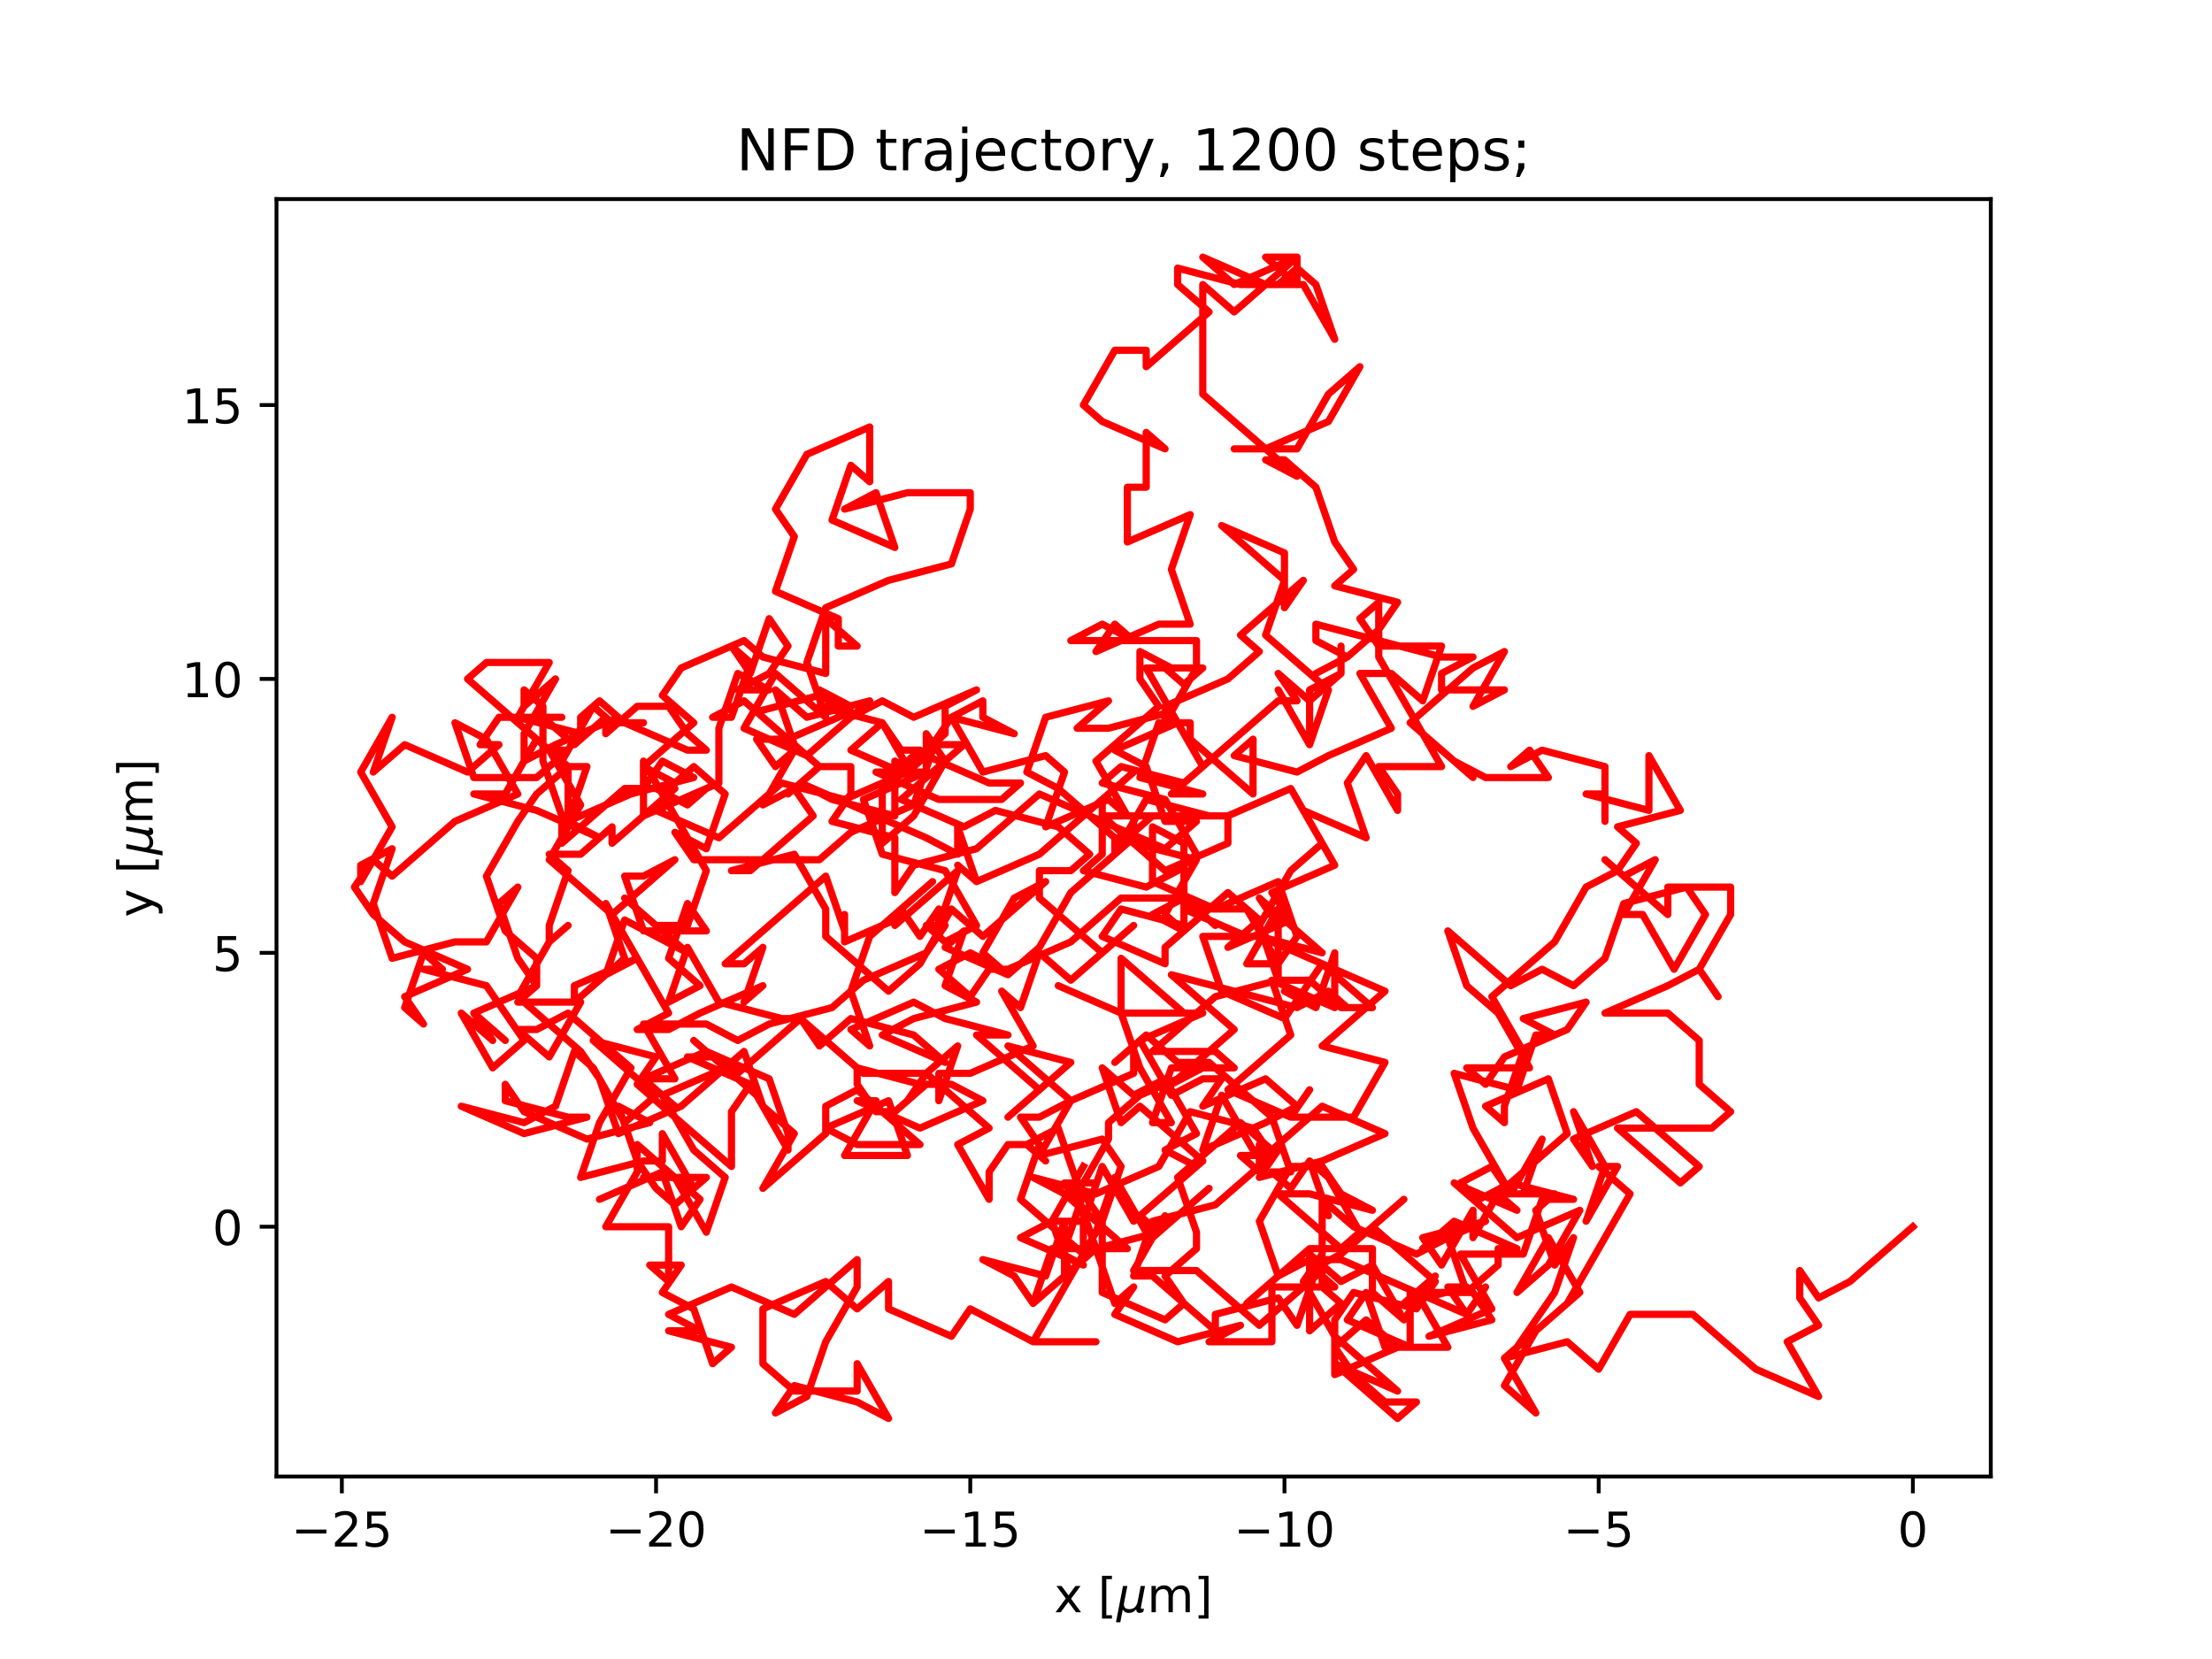 <?xml version="1.0" encoding="utf-8" standalone="no"?>
<!DOCTYPE svg PUBLIC "-//W3C//DTD SVG 1.1//EN"
  "http://www.w3.org/Graphics/SVG/1.1/DTD/svg11.dtd">
<!-- Created with matplotlib (https://matplotlib.org/) -->
<svg height="345.6pt" version="1.1" viewBox="0 0 460.8 345.6" width="460.8pt" xmlns="http://www.w3.org/2000/svg" xmlns:xlink="http://www.w3.org/1999/xlink">
 <defs>
  <style type="text/css">*{stroke-linecap:butt;stroke-linejoin:round;}</style>
 </defs>
 <g id="figure_1">
  <g id="patch_1">
   <path d="M 0 345.6 
L 460.8 345.6 
L 460.8 0 
L 0 0 
z
" style="fill:#ffffff;"/>
  </g>
  <g id="axes_1">
   <g id="patch_2">
    <path d="M 57.6 307.584 
L 414.72 307.584 
L 414.72 41.472 
L 57.6 41.472 
z
" style="fill:#ffffff;"/>
   </g>
   <g id="matplotlib.axis_1">
    <g id="xtick_1">
     <g id="line2d_1">
      <defs>
       <path d="M 0 0 
L 0 3.5 
" id="m51af4add32" style="stroke:#000000;stroke-width:0.8;"/>
      </defs>
      <g>
       <use style="stroke:#000000;stroke-width:0.8;" x="71.215" xlink:href="#m51af4add32" y="307.584"/>
      </g>
     </g>
     <g id="text_1">
      <!-- −25 -->
      <g transform="translate(60.662 322.182)scale(0.1 -0.1)">
       <defs>
        <path d="M 10.594 35.5 
L 73.188 35.5 
L 73.188 27.203 
L 10.594 27.203 
z
" id="DejaVuSans-8722"/>
        <path d="M 19.188 8.297 
L 53.609 8.297 
L 53.609 0 
L 7.328 0 
L 7.328 8.297 
Q 12.938 14.109 22.625 23.891 
Q 32.328 33.688 34.812 36.531 
Q 39.547 41.844 41.422 45.531 
Q 43.312 49.219 43.312 52.781 
Q 43.312 58.594 39.234 62.25 
Q 35.156 65.922 28.609 65.922 
Q 23.969 65.922 18.812 64.312 
Q 13.672 62.703 7.812 59.422 
L 7.812 69.391 
Q 13.766 71.781 18.938 73 
Q 24.125 74.219 28.422 74.219 
Q 39.75 74.219 46.484 68.547 
Q 53.219 62.891 53.219 53.422 
Q 53.219 48.922 51.531 44.891 
Q 49.859 40.875 45.406 35.406 
Q 44.188 33.984 37.641 27.219 
Q 31.109 20.453 19.188 8.297 
z
" id="DejaVuSans-50"/>
        <path d="M 10.797 72.906 
L 49.516 72.906 
L 49.516 64.594 
L 19.828 64.594 
L 19.828 46.734 
Q 21.969 47.469 24.109 47.828 
Q 26.266 48.188 28.422 48.188 
Q 40.625 48.188 47.75 41.5 
Q 54.891 34.812 54.891 23.391 
Q 54.891 11.625 47.562 5.094 
Q 40.234 -1.422 26.906 -1.422 
Q 22.312 -1.422 17.547 -0.641 
Q 12.797 0.141 7.719 1.703 
L 7.719 11.625 
Q 12.109 9.234 16.797 8.062 
Q 21.484 6.891 26.703 6.891 
Q 35.156 6.891 40.078 11.328 
Q 45.016 15.766 45.016 23.391 
Q 45.016 31 40.078 35.438 
Q 35.156 39.891 26.703 39.891 
Q 22.75 39.891 18.812 39.016 
Q 14.891 38.141 10.797 36.281 
z
" id="DejaVuSans-53"/>
       </defs>
       <use xlink:href="#DejaVuSans-8722"/>
       <use x="83.789" xlink:href="#DejaVuSans-50"/>
       <use x="147.412" xlink:href="#DejaVuSans-53"/>
      </g>
     </g>
    </g>
    <g id="xtick_2">
     <g id="line2d_2">
      <g>
       <use style="stroke:#000000;stroke-width:0.8;" x="136.669" xlink:href="#m51af4add32" y="307.584"/>
      </g>
     </g>
     <g id="text_2">
      <!-- −20 -->
      <g transform="translate(126.117 322.182)scale(0.1 -0.1)">
       <defs>
        <path d="M 31.781 66.406 
Q 24.172 66.406 20.328 58.906 
Q 16.5 51.422 16.5 36.375 
Q 16.5 21.391 20.328 13.891 
Q 24.172 6.391 31.781 6.391 
Q 39.453 6.391 43.281 13.891 
Q 47.125 21.391 47.125 36.375 
Q 47.125 51.422 43.281 58.906 
Q 39.453 66.406 31.781 66.406 
z
M 31.781 74.219 
Q 44.047 74.219 50.516 64.516 
Q 56.984 54.828 56.984 36.375 
Q 56.984 17.969 50.516 8.266 
Q 44.047 -1.422 31.781 -1.422 
Q 19.531 -1.422 13.062 8.266 
Q 6.594 17.969 6.594 36.375 
Q 6.594 54.828 13.062 64.516 
Q 19.531 74.219 31.781 74.219 
z
" id="DejaVuSans-48"/>
       </defs>
       <use xlink:href="#DejaVuSans-8722"/>
       <use x="83.789" xlink:href="#DejaVuSans-50"/>
       <use x="147.412" xlink:href="#DejaVuSans-48"/>
      </g>
     </g>
    </g>
    <g id="xtick_3">
     <g id="line2d_3">
      <g>
       <use style="stroke:#000000;stroke-width:0.8;" x="202.124" xlink:href="#m51af4add32" y="307.584"/>
      </g>
     </g>
     <g id="text_3">
      <!-- −15 -->
      <g transform="translate(191.571 322.182)scale(0.1 -0.1)">
       <defs>
        <path d="M 12.406 8.297 
L 28.516 8.297 
L 28.516 63.922 
L 10.984 60.406 
L 10.984 69.391 
L 28.422 72.906 
L 38.281 72.906 
L 38.281 8.297 
L 54.391 8.297 
L 54.391 0 
L 12.406 0 
z
" id="DejaVuSans-49"/>
       </defs>
       <use xlink:href="#DejaVuSans-8722"/>
       <use x="83.789" xlink:href="#DejaVuSans-49"/>
       <use x="147.412" xlink:href="#DejaVuSans-53"/>
      </g>
     </g>
    </g>
    <g id="xtick_4">
     <g id="line2d_4">
      <g>
       <use style="stroke:#000000;stroke-width:0.8;" x="267.578" xlink:href="#m51af4add32" y="307.584"/>
      </g>
     </g>
     <g id="text_4">
      <!-- −10 -->
      <g transform="translate(257.026 322.182)scale(0.1 -0.1)">
       <use xlink:href="#DejaVuSans-8722"/>
       <use x="83.789" xlink:href="#DejaVuSans-49"/>
       <use x="147.412" xlink:href="#DejaVuSans-48"/>
      </g>
     </g>
    </g>
    <g id="xtick_5">
     <g id="line2d_5">
      <g>
       <use style="stroke:#000000;stroke-width:0.8;" x="333.033" xlink:href="#m51af4add32" y="307.584"/>
      </g>
     </g>
     <g id="text_5">
      <!-- −5 -->
      <g transform="translate(325.662 322.182)scale(0.1 -0.1)">
       <use xlink:href="#DejaVuSans-8722"/>
       <use x="83.789" xlink:href="#DejaVuSans-53"/>
      </g>
     </g>
    </g>
    <g id="xtick_6">
     <g id="line2d_6">
      <g>
       <use style="stroke:#000000;stroke-width:0.8;" x="398.487" xlink:href="#m51af4add32" y="307.584"/>
      </g>
     </g>
     <g id="text_6">
      <!-- 0 -->
      <g transform="translate(395.306 322.182)scale(0.1 -0.1)">
       <use xlink:href="#DejaVuSans-48"/>
      </g>
     </g>
    </g>
    <g id="text_7">
     <!-- x [${\mu}$m] -->
     <g transform="translate(219.61 335.862)scale(0.1 -0.1)">
      <defs>
       <path d="M 54.891 54.688 
L 35.109 28.078 
L 55.906 0 
L 45.312 0 
L 29.391 21.484 
L 13.484 0 
L 2.875 0 
L 24.125 28.609 
L 4.688 54.688 
L 15.281 54.688 
L 29.781 35.203 
L 44.281 54.688 
z
" id="DejaVuSans-120"/>
       <path id="DejaVuSans-32"/>
       <path d="M 8.594 75.984 
L 29.297 75.984 
L 29.297 69 
L 17.578 69 
L 17.578 -6.203 
L 29.297 -6.203 
L 29.297 -13.188 
L 8.594 -13.188 
z
" id="DejaVuSans-91"/>
       <path d="M -1.312 -20.797 
L 13.375 54.688 
L 22.406 54.688 
L 15.766 20.656 
Q 15.578 19.625 15.422 18.359 
Q 15.281 17.094 15.281 15.828 
Q 15.281 11.281 18.141 8.828 
Q 21 6.391 26.312 6.391 
Q 33.547 6.391 37.984 10.484 
Q 42.438 14.594 44 22.797 
L 50.203 54.688 
L 59.188 54.688 
L 51.031 12.641 
Q 50.828 11.719 50.75 11.031 
Q 50.688 10.359 50.688 9.812 
Q 50.688 8.297 51.297 7.594 
Q 51.906 6.891 53.219 6.891 
Q 53.719 6.891 54.562 7.125 
Q 55.422 7.375 56.984 8.016 
L 55.609 0.781 
Q 53.469 -0.297 51.516 -0.859 
Q 49.562 -1.422 47.703 -1.422 
Q 44.484 -1.422 42.656 0.625 
Q 40.828 2.688 40.828 6.297 
Q 38.094 2.391 34.297 0.484 
Q 30.516 -1.422 25.391 -1.422 
Q 20.844 -1.422 17.453 0.672 
Q 14.062 2.781 12.984 6.203 
L 7.719 -20.797 
z
" id="DejaVuSans-Oblique-956"/>
       <path d="M 52 44.188 
Q 55.375 50.25 60.062 53.125 
Q 64.75 56 71.094 56 
Q 79.641 56 84.281 50.016 
Q 88.922 44.047 88.922 33.016 
L 88.922 0 
L 79.891 0 
L 79.891 32.719 
Q 79.891 40.578 77.094 44.375 
Q 74.312 48.188 68.609 48.188 
Q 61.625 48.188 57.562 43.547 
Q 53.516 38.922 53.516 30.906 
L 53.516 0 
L 44.484 0 
L 44.484 32.719 
Q 44.484 40.625 41.703 44.406 
Q 38.922 48.188 33.109 48.188 
Q 26.219 48.188 22.156 43.531 
Q 18.109 38.875 18.109 30.906 
L 18.109 0 
L 9.078 0 
L 9.078 54.688 
L 18.109 54.688 
L 18.109 46.188 
Q 21.188 51.219 25.484 53.609 
Q 29.781 56 35.688 56 
Q 41.656 56 45.828 52.969 
Q 50 49.953 52 44.188 
z
" id="DejaVuSans-109"/>
       <path d="M 30.422 75.984 
L 30.422 -13.188 
L 9.719 -13.188 
L 9.719 -6.203 
L 21.391 -6.203 
L 21.391 69 
L 9.719 69 
L 9.719 75.984 
z
" id="DejaVuSans-93"/>
      </defs>
      <use transform="translate(0 0.016)" xlink:href="#DejaVuSans-120"/>
      <use transform="translate(59.18 0.016)" xlink:href="#DejaVuSans-32"/>
      <use transform="translate(90.967 0.016)" xlink:href="#DejaVuSans-91"/>
      <use transform="translate(129.98 0.016)" xlink:href="#DejaVuSans-Oblique-956"/>
      <use transform="translate(193.604 0.016)" xlink:href="#DejaVuSans-109"/>
      <use transform="translate(291.016 0.016)" xlink:href="#DejaVuSans-93"/>
     </g>
    </g>
   </g>
   <g id="matplotlib.axis_2">
    <g id="ytick_1">
     <g id="line2d_7">
      <defs>
       <path d="M 0 0 
L -3.5 0 
" id="m2663b74452" style="stroke:#000000;stroke-width:0.8;"/>
      </defs>
      <g>
       <use style="stroke:#000000;stroke-width:0.8;" x="57.6" xlink:href="#m2663b74452" y="255.548"/>
      </g>
     </g>
     <g id="text_8">
      <!-- 0 -->
      <g transform="translate(44.237 259.348)scale(0.1 -0.1)">
       <use xlink:href="#DejaVuSans-48"/>
      </g>
     </g>
    </g>
    <g id="ytick_2">
     <g id="line2d_8">
      <g>
       <use style="stroke:#000000;stroke-width:0.8;" x="57.6" xlink:href="#m2663b74452" y="198.492"/>
      </g>
     </g>
     <g id="text_9">
      <!-- 5 -->
      <g transform="translate(44.237 202.291)scale(0.1 -0.1)">
       <use xlink:href="#DejaVuSans-53"/>
      </g>
     </g>
    </g>
    <g id="ytick_3">
     <g id="line2d_9">
      <g>
       <use style="stroke:#000000;stroke-width:0.8;" x="57.6" xlink:href="#m2663b74452" y="141.435"/>
      </g>
     </g>
     <g id="text_10">
      <!-- 10 -->
      <g transform="translate(37.875 145.234)scale(0.1 -0.1)">
       <use xlink:href="#DejaVuSans-49"/>
       <use x="63.623" xlink:href="#DejaVuSans-48"/>
      </g>
     </g>
    </g>
    <g id="ytick_4">
     <g id="line2d_10">
      <g>
       <use style="stroke:#000000;stroke-width:0.8;" x="57.6" xlink:href="#m2663b74452" y="84.379"/>
      </g>
     </g>
     <g id="text_11">
      <!-- 15 -->
      <g transform="translate(37.875 88.178)scale(0.1 -0.1)">
       <use xlink:href="#DejaVuSans-49"/>
       <use x="63.623" xlink:href="#DejaVuSans-53"/>
      </g>
     </g>
    </g>
    <g id="text_12">
     <!-- y [${\mu}$m] -->
     <g transform="translate(31.775 191.078)rotate(-90)scale(0.1 -0.1)">
      <defs>
       <path d="M 32.172 -5.078 
Q 28.375 -14.844 24.75 -17.812 
Q 21.141 -20.797 15.094 -20.797 
L 7.906 -20.797 
L 7.906 -13.281 
L 13.188 -13.281 
Q 16.891 -13.281 18.938 -11.516 
Q 21 -9.766 23.484 -3.219 
L 25.094 0.875 
L 2.984 54.688 
L 12.5 54.688 
L 29.594 11.922 
L 46.688 54.688 
L 56.203 54.688 
z
" id="DejaVuSans-121"/>
      </defs>
      <use transform="translate(0 0.016)" xlink:href="#DejaVuSans-121"/>
      <use transform="translate(59.18 0.016)" xlink:href="#DejaVuSans-32"/>
      <use transform="translate(90.967 0.016)" xlink:href="#DejaVuSans-91"/>
      <use transform="translate(129.98 0.016)" xlink:href="#DejaVuSans-Oblique-956"/>
      <use transform="translate(193.604 0.016)" xlink:href="#DejaVuSans-109"/>
      <use transform="translate(291.016 0.016)" xlink:href="#DejaVuSans-93"/>
     </g>
    </g>
   </g>
   <g id="line2d_11">
    <path clip-path="url(#pf43145be7c)" d="M 398.487 255.548 
L 385.396 266.96 
L 378.851 270.383 
L 374.924 264.677 
L 374.924 270.383 
L 378.851 276.089 
L 372.305 279.512 
L 378.851 290.923 
L 365.76 285.218 
L 352.669 273.806 
L 339.578 273.806 
L 333.033 285.218 
L 326.487 279.512 
L 313.396 282.936 
L 319.942 277.23 
L 313.396 288.641 
L 319.942 294.347 
L 313.396 282.936 
L 326.487 271.524 
L 326.487 271.524 
L 339.578 248.702 
L 333.033 242.996 
L 336.96 242.996 
L 330.415 254.407 
L 334.342 242.996 
L 327.796 231.585 
L 331.724 242.996 
L 327.796 237.29 
L 340.887 231.585 
L 353.978 242.996 
L 350.051 246.419 
L 336.96 235.008 
L 356.596 235.008 
L 360.524 231.585 
L 353.978 225.879 
L 353.978 216.75 
L 347.433 211.044 
L 347.433 211.044 
L 334.342 211.044 
L 347.433 205.339 
L 353.978 201.915 
L 357.905 207.621 
L 353.978 201.915 
L 360.524 190.504 
L 360.524 184.798 
L 347.433 184.798 
L 347.433 190.504 
L 334.342 179.093 
L 338.269 182.516 
L 344.815 179.093 
L 338.269 190.504 
L 342.196 190.504 
L 348.742 201.915 
L 355.287 190.504 
L 351.36 184.798 
L 338.269 188.222 
L 334.342 199.633 
L 327.796 205.339 
L 321.251 201.915 
L 314.705 205.339 
L 301.615 193.927 
L 305.542 205.339 
L 312.087 211.044 
L 318.633 222.456 
L 305.542 222.456 
L 309.469 225.879 
L 313.396 220.173 
L 326.487 214.468 
L 330.415 208.762 
L 317.324 212.185 
L 323.869 215.609 
L 319.942 215.609 
L 316.015 227.02 
L 302.924 223.597 
L 306.851 235.008 
L 313.396 246.419 
L 306.851 257.831 
L 306.851 252.125 
L 300.305 263.536 
L 296.378 257.831 
L 309.469 254.407 
L 296.378 260.113 
L 302.924 254.407 
L 316.015 260.113 
L 312.087 260.113 
L 312.087 263.536 
L 305.542 269.242 
L 301.615 257.831 
L 295.069 261.254 
L 281.978 255.548 
L 275.433 249.843 
L 275.433 261.254 
L 271.505 266.96 
L 278.051 278.371 
L 291.142 289.782 
L 278.051 284.077 
L 291.142 295.488 
L 295.069 292.065 
L 288.524 292.065 
L 281.978 286.359 
L 278.051 280.653 
L 284.596 274.948 
L 291.142 280.653 
L 278.051 286.359 
L 278.051 274.948 
L 281.978 269.242 
L 295.069 272.665 
L 298.996 266.96 
L 285.905 255.548 
L 292.451 249.843 
L 279.36 261.254 
L 272.815 264.677 
L 272.815 261.254 
L 279.36 266.96 
L 285.905 263.536 
L 285.905 269.242 
L 292.451 274.948 
L 296.378 269.242 
L 292.451 274.948 
L 285.905 263.536 
L 285.905 260.113 
L 272.815 260.113 
L 259.724 271.524 
L 272.815 260.113 
L 272.815 277.23 
L 279.36 271.524 
L 275.433 268.101 
L 275.433 264.677 
L 262.342 276.089 
L 249.251 264.677 
L 236.16 264.677 
L 242.705 253.266 
L 238.778 258.972 
L 251.869 247.56 
L 245.324 253.266 
L 238.778 256.69 
L 232.233 245.278 
L 228.305 256.69 
L 215.215 279.512 
L 228.305 279.512 
L 215.215 279.512 
L 202.124 272.665 
L 198.196 278.371 
L 185.105 272.665 
L 185.105 266.96 
L 178.56 272.665 
L 172.015 266.96 
L 158.924 272.665 
L 158.924 284.077 
L 165.469 289.782 
L 178.56 289.782 
L 178.56 284.077 
L 185.105 295.488 
L 178.56 292.065 
L 165.469 288.641 
L 161.542 294.347 
L 168.087 290.923 
L 172.015 279.512 
L 178.56 268.101 
L 178.56 262.395 
L 165.469 273.806 
L 165.469 273.806 
L 152.378 268.101 
L 139.287 273.806 
L 145.833 277.23 
L 139.287 277.23 
L 152.378 280.653 
L 148.451 284.077 
L 144.524 272.665 
L 137.978 269.242 
L 141.905 263.536 
L 135.36 263.536 
L 139.287 266.96 
L 139.287 255.548 
L 126.196 255.548 
L 132.742 244.137 
L 132.742 244.137 
L 132.742 238.431 
L 145.833 249.843 
L 141.905 255.548 
L 137.978 244.137 
L 124.887 249.843 
L 137.978 244.137 
L 144.524 247.56 
L 137.978 236.149 
L 137.978 241.855 
L 134.051 241.855 
L 120.96 245.278 
L 124.887 233.867 
L 131.433 222.456 
L 118.342 211.044 
L 111.796 214.468 
L 107.869 214.468 
L 114.415 220.173 
L 120.96 208.762 
L 107.869 208.762 
L 111.796 205.339 
L 111.796 199.633 
L 105.251 193.927 
L 101.324 182.516 
L 107.869 171.105 
L 111.796 165.399 
L 118.342 159.693 
L 118.342 171.105 
L 122.269 159.693 
L 118.342 159.693 
L 111.796 153.988 
L 105.251 165.399 
L 98.705 165.399 
L 111.796 168.822 
L 124.887 174.528 
L 118.342 171.105 
L 131.433 165.399 
L 144.524 161.976 
L 137.978 158.552 
L 134.051 164.258 
L 140.596 164.258 
L 127.505 175.669 
L 127.505 172.246 
L 120.96 177.951 
L 114.415 177.951 
L 118.342 181.375 
L 114.415 192.786 
L 114.415 196.21 
L 118.342 192.786 
L 114.415 196.21 
L 107.869 207.621 
L 120.96 219.032 
L 124.887 224.738 
L 128.815 236.149 
L 141.905 230.443 
L 154.996 219.032 
L 158.924 230.443 
L 158.924 230.443 
L 165.469 236.149 
L 158.924 247.56 
L 172.015 236.149 
L 172.015 230.443 
L 178.56 227.02 
L 191.651 238.431 
L 178.56 238.431 
L 172.015 235.008 
L 185.105 229.302 
L 189.033 240.714 
L 175.942 240.714 
L 182.487 229.302 
L 178.56 229.302 
L 191.651 235.008 
L 204.742 229.302 
L 198.196 225.879 
L 191.651 225.879 
L 178.56 222.456 
L 178.56 225.879 
L 182.487 231.585 
L 186.415 231.585 
L 192.96 225.879 
L 189.033 229.302 
L 192.96 223.597 
L 192.96 223.597 
L 199.505 217.891 
L 195.578 229.302 
L 195.578 223.597 
L 202.124 223.597 
L 215.215 217.891 
L 208.669 206.48 
L 212.596 209.903 
L 216.524 198.492 
L 223.069 204.197 
L 236.16 192.786 
L 229.615 198.492 
L 216.524 187.08 
L 216.524 187.08 
L 216.524 181.375 
L 223.069 181.375 
L 226.996 177.951 
L 220.451 172.246 
L 207.36 168.822 
L 200.815 172.246 
L 187.724 166.54 
L 200.815 155.129 
L 194.269 155.129 
L 198.196 149.423 
L 211.287 152.846 
L 204.742 149.423 
L 204.742 146 
L 198.196 149.423 
L 204.742 160.834 
L 217.833 157.411 
L 221.76 160.834 
L 217.833 172.246 
L 230.924 166.54 
L 234.851 169.963 
L 228.305 158.552 
L 241.396 147.141 
L 237.469 141.435 
L 237.469 135.73 
L 244.015 139.153 
L 250.56 139.153 
L 246.633 142.576 
L 242.705 139.153 
L 238.778 139.153 
L 245.324 150.564 
L 232.233 156.27 
L 238.778 159.693 
L 242.705 171.105 
L 249.251 171.105 
L 242.705 176.81 
L 242.705 176.81 
L 216.524 165.399 
L 203.433 176.81 
L 190.342 180.234 
L 186.415 185.939 
L 186.415 174.528 
L 173.324 171.105 
L 177.251 165.399 
L 177.251 159.693 
L 170.705 159.693 
L 164.16 165.399 
L 170.705 159.693 
L 157.615 148.282 
L 170.705 144.859 
L 177.251 148.282 
L 164.16 153.988 
L 157.615 153.988 
L 157.615 153.988 
L 161.542 159.693 
L 165.469 156.27 
L 158.924 167.681 
L 165.469 164.258 
L 169.396 169.963 
L 156.305 181.375 
L 152.378 181.375 
L 165.469 177.951 
L 172.015 189.363 
L 172.015 195.068 
L 185.105 206.48 
L 191.651 200.774 
L 198.196 189.363 
L 204.742 195.068 
L 217.833 183.657 
L 211.287 187.08 
L 204.742 198.492 
L 208.669 201.915 
L 202.124 198.492 
L 195.578 201.915 
L 202.124 207.621 
L 206.051 201.915 
L 209.978 201.915 
L 223.069 196.21 
L 233.542 187.08 
L 246.633 187.08 
L 253.178 192.786 
L 246.633 187.08 
L 246.633 192.786 
L 233.542 189.363 
L 229.615 195.068 
L 242.705 200.774 
L 242.705 197.351 
L 255.796 185.939 
L 262.342 191.645 
L 255.796 197.351 
L 268.887 191.645 
L 264.96 185.939 
L 278.051 180.234 
L 271.505 168.822 
L 284.596 174.528 
L 280.669 163.117 
L 284.596 157.411 
L 291.142 168.822 
L 291.142 165.399 
L 287.215 159.693 
L 300.305 159.693 
L 287.215 136.871 
L 287.215 125.459 
L 283.287 128.883 
L 287.215 134.588 
L 300.305 134.588 
L 296.378 146 
L 289.833 140.294 
L 283.287 140.294 
L 289.833 151.705 
L 276.742 157.411 
L 270.196 160.834 
L 257.105 157.411 
L 261.033 153.988 
L 261.033 165.399 
L 247.942 153.988 
L 247.942 150.564 
L 241.396 150.564 
L 237.469 161.976 
L 250.56 165.399 
L 244.015 165.399 
L 250.56 159.693 
L 244.015 148.282 
L 230.924 151.705 
L 224.378 151.705 
L 230.924 146 
L 217.833 149.423 
L 213.905 160.834 
L 220.451 164.258 
L 220.451 164.258 
L 233.542 175.669 
L 240.087 169.963 
L 236.16 169.963 
L 236.16 175.669 
L 249.251 179.093 
L 242.705 190.504 
L 246.633 193.927 
L 240.087 190.504 
L 246.633 187.08 
L 246.633 187.08 
L 246.633 175.669 
L 240.087 172.246 
L 240.087 183.657 
L 253.178 189.363 
L 266.269 183.657 
L 270.196 195.068 
L 266.269 200.774 
L 266.269 189.363 
L 259.724 200.774 
L 266.269 200.774 
L 259.724 189.363 
L 246.633 189.363 
L 259.724 195.068 
L 263.651 195.068 
L 250.56 195.068 
L 254.487 206.48 
L 267.578 212.185 
L 275.433 200.774 
L 285.905 209.903 
L 279.36 209.903 
L 272.815 204.197 
L 266.269 204.197 
L 266.269 192.786 
L 262.342 187.08 
L 275.433 198.492 
L 262.342 195.068 
L 288.524 206.48 
L 275.433 217.891 
L 288.524 221.314 
L 281.978 232.726 
L 268.887 232.726 
L 272.815 227.02 
L 268.887 232.726 
L 255.796 227.02 
L 268.887 215.609 
L 264.96 204.197 
L 278.051 209.903 
L 278.051 198.492 
L 278.051 198.492 
L 274.124 209.903 
L 267.578 206.48 
L 267.578 206.48 
L 280.669 209.903 
L 276.742 206.48 
L 270.196 209.903 
L 244.015 203.056 
L 257.105 214.468 
L 244.015 225.879 
L 250.56 222.456 
L 237.469 228.161 
L 230.924 233.867 
L 230.924 237.29 
L 224.378 248.702 
L 232.233 271.524 
L 236.16 268.101 
L 232.233 273.806 
L 245.324 279.512 
L 258.415 276.089 
L 251.869 279.512 
L 264.96 279.512 
L 264.96 268.101 
L 278.051 268.101 
L 274.124 264.677 
L 270.196 276.089 
L 266.269 270.383 
L 253.178 273.806 
L 253.178 273.806 
L 253.178 277.23 
L 240.087 265.819 
L 236.16 265.819 
L 240.087 254.407 
L 253.178 250.984 
L 266.269 239.573 
L 262.342 245.278 
L 275.433 241.855 
L 288.524 236.149 
L 275.433 230.443 
L 262.342 241.855 
L 262.342 238.431 
L 262.342 244.137 
L 258.415 240.714 
L 264.96 240.714 
L 261.033 235.008 
L 247.942 231.585 
L 241.396 242.996 
L 228.305 248.702 
L 215.215 245.278 
L 221.76 248.702 
L 234.851 260.113 
L 221.76 260.113 
L 225.687 248.702 
L 229.615 254.407 
L 229.615 269.242 
L 242.705 274.948 
L 246.633 271.524 
L 242.705 265.819 
L 249.251 260.113 
L 249.251 256.69 
L 245.324 245.278 
L 258.415 233.867 
L 264.96 239.573 
L 261.033 239.573 
L 254.487 228.161 
L 250.56 239.573 
L 263.651 233.867 
L 270.196 230.443 
L 263.651 224.738 
L 250.56 230.443 
L 254.487 224.738 
L 250.56 224.738 
L 244.015 228.161 
L 237.469 216.75 
L 237.469 216.75 
L 250.56 211.044 
L 233.542 211.044 
L 220.451 205.339 
L 233.542 211.044 
L 246.633 211.044 
L 233.542 199.633 
L 233.542 211.044 
L 237.469 222.456 
L 244.015 233.867 
L 240.087 233.867 
L 244.015 222.456 
L 257.105 222.456 
L 253.178 219.032 
L 240.087 219.032 
L 253.178 207.621 
L 266.269 204.197 
L 262.342 192.786 
L 268.887 181.375 
L 275.433 175.669 
L 268.887 164.258 
L 255.796 169.963 
L 255.796 175.669 
L 242.705 181.375 
L 229.615 169.963 
L 255.796 169.963 
L 251.869 169.963 
L 238.778 166.54 
L 232.233 177.951 
L 232.233 174.528 
L 236.16 174.528 
L 223.069 185.939 
L 216.524 197.351 
L 209.978 203.056 
L 196.887 197.351 
L 200.815 193.927 
L 196.887 205.339 
L 203.433 208.762 
L 190.342 212.185 
L 183.796 215.609 
L 196.887 221.314 
L 190.342 215.609 
L 177.251 212.185 
L 170.705 217.891 
L 166.778 212.185 
L 162.851 212.185 
L 149.76 208.762 
L 143.215 197.351 
L 139.287 208.762 
L 145.833 205.339 
L 139.287 199.633 
L 143.215 188.222 
L 147.142 193.927 
L 134.051 193.927 
L 130.124 182.516 
L 134.051 182.516 
L 140.596 179.093 
L 127.505 190.504 
L 114.415 179.093 
L 120.96 167.681 
L 114.415 156.27 
L 118.342 156.27 
L 111.796 161.976 
L 98.705 161.976 
L 94.778 150.564 
L 101.324 153.988 
L 107.869 165.399 
L 94.778 171.105 
L 81.687 182.516 
L 77.76 179.093 
L 73.833 184.798 
L 77.76 190.504 
L 84.305 196.21 
L 97.396 201.915 
L 84.305 207.621 
L 88.233 213.326 
L 84.305 209.903 
L 88.233 198.492 
L 92.16 201.915 
L 88.233 201.915 
L 88.233 201.915 
L 101.324 205.339 
L 109.178 216.75 
L 102.633 222.456 
L 96.087 211.044 
L 102.633 216.75 
L 98.705 211.044 
L 105.251 216.75 
L 98.705 211.044 
L 111.796 205.339 
L 107.869 199.633 
L 103.942 188.222 
L 107.869 184.798 
L 101.324 196.21 
L 94.778 196.21 
L 81.687 199.633 
L 77.76 188.222 
L 81.687 176.81 
L 75.142 180.234 
L 75.142 183.657 
L 81.687 172.246 
L 75.142 160.834 
L 81.687 149.423 
L 77.76 160.834 
L 84.305 155.129 
L 97.396 160.834 
L 103.942 155.129 
L 100.015 155.129 
L 103.942 149.423 
L 117.033 149.423 
L 113.105 149.423 
L 119.651 155.129 
L 126.196 149.423 
L 126.196 152.846 
L 132.742 147.141 
L 139.287 147.141 
L 143.215 152.846 
L 147.142 156.27 
L 143.215 156.27 
L 130.124 150.564 
L 134.051 150.564 
L 127.505 150.564 
L 123.578 147.141 
L 117.033 158.552 
L 97.396 141.435 
L 101.324 138.012 
L 114.415 138.012 
L 107.869 149.423 
L 120.96 152.846 
L 120.96 149.423 
L 124.887 146 
L 128.815 149.423 
L 115.724 155.129 
L 109.178 158.552 
L 109.178 152.846 
L 115.724 141.435 
L 109.178 147.141 
L 109.178 143.717 
L 113.105 147.141 
L 113.105 158.552 
L 117.033 169.963 
L 117.033 175.669 
L 130.124 164.258 
L 136.669 164.258 
L 143.215 167.681 
L 147.142 164.258 
L 134.051 169.963 
L 134.051 158.552 
L 147.142 181.375 
L 143.215 192.786 
L 136.669 192.786 
L 130.124 187.08 
L 143.215 198.492 
L 130.124 191.645 
L 126.196 203.056 
L 130.124 199.633 
L 126.196 188.222 
L 132.742 199.633 
L 119.651 205.339 
L 119.651 208.762 
L 126.196 203.056 
L 132.742 199.633 
L 139.287 211.044 
L 132.742 214.468 
L 139.287 214.468 
L 145.833 211.044 
L 158.924 205.339 
L 154.996 208.762 
L 158.924 197.351 
L 154.996 200.774 
L 151.069 200.774 
L 172.015 182.516 
L 175.942 193.927 
L 175.942 190.504 
L 175.942 196.21 
L 189.033 190.504 
L 186.415 192.786 
L 199.505 181.375 
L 195.578 192.786 
L 195.578 189.363 
L 191.651 195.068 
L 187.724 189.363 
L 194.269 183.657 
L 181.178 195.068 
L 177.251 206.48 
L 181.178 217.891 
L 177.251 214.468 
L 190.342 208.762 
L 196.887 212.185 
L 209.978 215.609 
L 203.433 215.609 
L 216.524 227.02 
L 209.978 232.726 
L 223.069 221.314 
L 209.978 217.891 
L 223.069 229.302 
L 216.524 232.726 
L 212.596 232.726 
L 216.524 238.431 
L 212.596 249.843 
L 225.687 261.254 
L 225.687 252.125 
L 221.76 246.419 
L 228.305 246.419 
L 224.378 246.419 
L 220.451 235.008 
L 213.905 238.431 
L 217.833 241.855 
L 213.905 238.431 
L 209.978 238.431 
L 206.051 244.137 
L 206.051 249.843 
L 199.505 238.431 
L 206.051 235.008 
L 192.96 223.597 
L 179.869 223.597 
L 166.778 212.185 
L 153.687 223.597 
L 149.76 220.173 
L 143.215 220.173 
L 156.305 225.879 
L 152.378 231.585 
L 152.378 242.996 
L 132.742 225.879 
L 136.669 220.173 
L 123.578 216.75 
L 136.669 228.161 
L 130.124 233.867 
L 123.578 222.456 
L 119.651 219.032 
L 115.724 230.443 
L 109.178 233.867 
L 96.087 230.443 
L 109.178 236.149 
L 122.269 232.726 
L 118.342 232.726 
L 105.251 229.302 
L 105.251 225.879 
L 109.178 231.585 
L 122.269 237.29 
L 135.36 233.867 
L 128.815 230.443 
L 132.742 241.855 
L 136.669 247.56 
L 140.596 250.984 
L 147.142 245.278 
L 134.051 245.278 
L 140.596 245.278 
L 147.142 256.69 
L 151.069 245.278 
L 144.524 239.573 
L 137.978 228.161 
L 151.069 222.456 
L 144.524 216.75 
L 157.615 228.161 
L 164.16 239.573 
L 164.16 236.149 
L 160.233 224.738 
L 147.142 219.032 
L 134.051 224.738 
L 140.596 230.443 
L 134.051 224.738 
L 140.596 224.738 
L 134.051 213.326 
L 147.142 213.326 
L 153.687 216.75 
L 160.233 213.326 
L 173.324 209.903 
L 173.324 209.903 
L 179.869 204.197 
L 192.96 198.492 
L 196.887 192.786 
L 192.96 192.786 
L 196.887 196.21 
L 203.433 192.786 
L 196.887 181.375 
L 183.796 177.951 
L 179.869 166.54 
L 192.96 160.834 
L 182.487 160.834 
L 195.578 166.54 
L 208.669 166.54 
L 212.596 163.117 
L 206.051 163.117 
L 192.96 157.411 
L 189.033 160.834 
L 175.942 166.54 
L 162.851 163.117 
L 149.76 174.528 
L 136.669 168.822 
L 149.76 163.117 
L 149.76 151.705 
L 153.687 140.294 
L 160.233 143.717 
L 153.687 143.717 
L 160.233 140.294 
L 164.16 134.588 
L 160.233 128.883 
L 156.305 140.294 
L 152.378 134.588 
L 156.305 138.012 
L 152.378 149.423 
L 148.451 149.423 
L 154.996 146 
L 165.469 155.129 
L 161.542 143.717 
L 168.087 149.423 
L 181.178 146 
L 168.087 157.411 
L 154.996 151.705 
L 161.542 140.294 
L 172.015 149.423 
L 168.087 138.012 
L 172.015 126.6 
L 185.105 120.895 
L 198.196 117.471 
L 202.124 106.06 
L 202.124 102.637 
L 189.033 102.637 
L 175.942 106.06 
L 182.487 102.637 
L 186.415 114.048 
L 173.324 108.342 
L 177.251 96.931 
L 181.178 100.354 
L 181.178 88.943 
L 181.178 88.943 
L 168.087 94.649 
L 161.542 106.06 
L 165.469 111.766 
L 161.542 123.177 
L 174.633 128.883 
L 174.633 134.588 
L 178.56 134.588 
L 172.015 128.883 
L 172.015 140.294 
L 158.924 136.871 
L 154.996 133.447 
L 141.905 139.153 
L 137.978 144.859 
L 144.524 150.564 
L 134.051 159.693 
L 140.596 163.117 
L 144.524 159.693 
L 151.069 165.399 
L 147.142 176.81 
L 140.596 173.387 
L 144.524 179.093 
L 170.705 179.093 
L 177.251 173.387 
L 190.342 167.681 
L 194.269 156.27 
L 187.724 159.693 
L 191.651 156.27 
L 187.724 156.27 
L 183.796 150.564 
L 177.251 156.27 
L 190.342 161.976 
L 183.796 150.564 
L 170.705 147.141 
L 177.251 147.141 
L 170.705 143.717 
L 177.251 149.423 
L 183.796 146 
L 190.342 149.423 
L 203.433 143.717 
L 196.887 147.141 
L 196.887 152.846 
L 183.796 164.258 
L 183.796 175.669 
L 190.342 169.963 
L 196.887 158.552 
L 192.96 152.846 
L 192.96 161.976 
L 186.415 158.552 
L 186.415 169.963 
L 173.324 166.54 
L 166.778 163.117 
L 192.96 174.528 
L 199.505 177.951 
L 199.505 172.246 
L 203.433 183.657 
L 199.505 180.234 
L 203.433 183.657 
L 216.524 177.951 
L 236.16 160.834 
L 229.615 166.54 
L 229.615 177.951 
L 225.687 181.375 
L 238.778 184.798 
L 245.324 181.375 
L 249.251 177.951 
L 242.705 166.54 
L 242.705 166.54 
L 229.615 163.117 
L 229.615 163.117 
L 233.542 159.693 
L 246.633 163.117 
L 266.269 146 
L 270.196 146 
L 266.269 140.294 
L 272.815 146 
L 279.36 140.294 
L 279.36 134.588 
L 279.36 140.294 
L 272.815 143.717 
L 272.815 155.129 
L 266.269 143.717 
L 272.815 155.129 
L 276.742 143.717 
L 263.651 132.306 
L 267.578 120.895 
L 254.487 109.483 
L 267.578 115.189 
L 267.578 126.6 
L 271.505 120.895 
L 258.415 132.306 
L 262.342 135.73 
L 255.796 141.435 
L 242.705 147.141 
L 242.705 150.564 
L 249.251 139.153 
L 249.251 133.447 
L 236.16 133.447 
L 229.615 130.024 
L 223.069 133.447 
L 236.16 133.447 
L 232.233 130.024 
L 228.305 135.73 
L 241.396 130.024 
L 247.942 130.024 
L 244.015 118.613 
L 247.942 107.201 
L 234.851 112.907 
L 234.851 101.496 
L 238.778 101.496 
L 238.778 90.084 
L 242.705 93.508 
L 229.615 87.802 
L 225.687 84.379 
L 232.233 72.967 
L 238.778 72.967 
L 238.778 76.391 
L 251.869 64.979 
L 245.324 59.274 
L 245.324 55.85 
L 258.415 59.274 
L 271.505 59.274 
L 278.051 70.685 
L 274.124 59.274 
L 270.196 55.85 
L 266.269 59.274 
L 270.196 59.274 
L 263.651 53.568 
L 270.196 53.568 
L 270.196 59.274 
L 263.651 59.274 
L 250.56 53.568 
L 257.105 59.274 
L 270.196 53.568 
L 257.105 64.979 
L 250.56 59.274 
L 250.56 82.096 
L 263.651 93.508 
L 257.105 93.508 
L 270.196 93.508 
L 276.742 82.096 
L 283.287 76.391 
L 276.742 87.802 
L 263.651 93.508 
L 270.196 99.213 
L 263.651 95.79 
L 267.578 95.79 
L 274.124 101.496 
L 278.051 112.907 
L 281.978 118.613 
L 278.051 122.036 
L 291.142 125.459 
L 287.215 131.165 
L 280.669 136.871 
L 274.124 140.294 
L 280.669 136.871 
L 274.124 133.447 
L 274.124 130.024 
L 300.305 136.871 
L 306.851 136.871 
L 300.305 140.294 
L 300.305 143.717 
L 313.396 143.717 
L 306.851 147.141 
L 313.396 135.73 
L 306.851 139.153 
L 293.76 150.564 
L 306.851 161.976 
L 302.924 158.552 
L 309.469 161.976 
L 309.469 161.976 
L 322.56 161.976 
L 318.633 156.27 
L 314.705 159.693 
L 321.251 156.27 
L 334.342 159.693 
L 334.342 171.105 
L 334.342 165.399 
L 330.415 165.399 
L 343.505 168.822 
L 343.505 157.411 
L 350.051 168.822 
L 336.96 172.246 
L 340.887 175.669 
L 336.96 181.375 
L 330.415 184.798 
L 323.869 196.21 
L 310.778 207.621 
L 317.324 219.032 
L 313.396 230.443 
L 313.396 233.867 
L 309.469 230.443 
L 322.56 224.738 
L 326.487 236.149 
L 312.087 248.702 
L 316.015 252.125 
L 302.924 246.419 
L 316.015 257.831 
L 329.105 252.125 
L 322.56 263.536 
L 316.015 269.242 
L 322.56 257.831 
L 329.105 269.242 
L 316.015 280.653 
L 323.869 269.242 
L 327.796 257.831 
L 323.869 263.536 
L 319.942 252.125 
L 323.869 248.702 
L 310.778 248.702 
L 317.324 248.702 
L 321.251 237.29 
L 314.705 248.702 
L 310.778 242.996 
L 304.233 246.419 
L 308.16 249.843 
L 314.705 246.419 
L 327.796 249.843 
L 321.251 249.843 
L 317.324 261.254 
L 304.233 261.254 
L 310.778 272.665 
L 297.687 278.371 
L 310.778 274.948 
L 306.851 269.242 
L 293.76 269.242 
L 293.76 280.653 
L 280.669 274.948 
L 284.596 269.242 
L 288.524 280.653 
L 301.615 280.653 
L 295.069 269.242 
L 298.996 265.819 
L 292.451 271.524 
L 305.542 268.101 
L 301.615 268.101 
L 305.542 273.806 
L 309.469 268.101 
L 305.542 273.806 
L 279.36 262.395 
L 272.815 262.395 
L 266.269 265.819 
L 262.342 254.407 
L 268.887 242.996 
L 275.433 242.996 
L 279.36 248.702 
L 285.905 252.125 
L 272.815 248.702 
L 266.269 248.702 
L 279.36 260.113 
L 283.287 256.69 
L 276.742 245.278 
L 272.815 241.855 
L 276.742 253.266 
L 272.815 241.855 
L 268.887 247.56 
L 264.96 244.137 
L 268.887 244.137 
L 264.96 232.726 
L 251.869 221.314 
L 245.324 221.314 
L 245.324 221.314 
L 238.778 215.609 
L 232.233 221.314 
L 236.16 217.891 
L 236.16 223.597 
L 223.069 229.302 
L 216.524 240.714 
L 229.615 237.29 
L 233.542 242.996 
L 229.615 254.407 
L 223.069 265.819 
L 219.142 254.407 
L 225.687 254.407 
L 229.615 242.996 
L 236.16 254.407 
L 249.251 242.996 
L 242.705 239.573 
L 249.251 236.149 
L 242.705 224.738 
L 236.16 228.161 
L 229.615 222.456 
L 233.542 233.867 
L 237.469 230.443 
L 250.56 241.855 
L 237.469 253.266 
L 241.396 256.69 
L 228.305 260.113 
L 215.215 271.524 
L 211.287 265.819 
L 204.742 262.395 
L 217.833 265.819 
L 221.76 254.407 
L 221.76 265.819 
L 215.215 271.524 
L 219.142 260.113 
L 225.687 263.536 
L 212.596 257.831 
L 219.142 254.407 
L 225.687 242.996 
L 225.687 242.996 
" style="fill:none;stroke:#ff0000;stroke-linecap:square;stroke-width:1.5;"/>
   </g>
   <g id="patch_3">
    <path d="M 57.6 307.584 
L 57.6 41.472 
" style="fill:none;stroke:#000000;stroke-linecap:square;stroke-linejoin:miter;stroke-width:0.8;"/>
   </g>
   <g id="patch_4">
    <path d="M 414.72 307.584 
L 414.72 41.472 
" style="fill:none;stroke:#000000;stroke-linecap:square;stroke-linejoin:miter;stroke-width:0.8;"/>
   </g>
   <g id="patch_5">
    <path d="M 57.6 307.584 
L 414.72 307.584 
" style="fill:none;stroke:#000000;stroke-linecap:square;stroke-linejoin:miter;stroke-width:0.8;"/>
   </g>
   <g id="patch_6">
    <path d="M 57.6 41.472 
L 414.72 41.472 
" style="fill:none;stroke:#000000;stroke-linecap:square;stroke-linejoin:miter;stroke-width:0.8;"/>
   </g>
   <g id="text_13">
    <!-- NFD trajectory, 1200 steps; -->
    <g transform="translate(153.382 35.472)scale(0.12 -0.12)">
     <defs>
      <path d="M 9.812 72.906 
L 23.094 72.906 
L 55.422 11.922 
L 55.422 72.906 
L 64.984 72.906 
L 64.984 0 
L 51.703 0 
L 19.391 60.984 
L 19.391 0 
L 9.812 0 
z
" id="DejaVuSans-78"/>
      <path d="M 9.812 72.906 
L 51.703 72.906 
L 51.703 64.594 
L 19.672 64.594 
L 19.672 43.109 
L 48.578 43.109 
L 48.578 34.812 
L 19.672 34.812 
L 19.672 0 
L 9.812 0 
z
" id="DejaVuSans-70"/>
      <path d="M 19.672 64.797 
L 19.672 8.109 
L 31.594 8.109 
Q 46.688 8.109 53.688 14.938 
Q 60.688 21.781 60.688 36.531 
Q 60.688 51.172 53.688 57.984 
Q 46.688 64.797 31.594 64.797 
z
M 9.812 72.906 
L 30.078 72.906 
Q 51.266 72.906 61.172 64.094 
Q 71.094 55.281 71.094 36.531 
Q 71.094 17.672 61.125 8.828 
Q 51.172 0 30.078 0 
L 9.812 0 
z
" id="DejaVuSans-68"/>
      <path d="M 18.312 70.219 
L 18.312 54.688 
L 36.812 54.688 
L 36.812 47.703 
L 18.312 47.703 
L 18.312 18.016 
Q 18.312 11.328 20.141 9.422 
Q 21.969 7.516 27.594 7.516 
L 36.812 7.516 
L 36.812 0 
L 27.594 0 
Q 17.188 0 13.234 3.875 
Q 9.281 7.766 9.281 18.016 
L 9.281 47.703 
L 2.688 47.703 
L 2.688 54.688 
L 9.281 54.688 
L 9.281 70.219 
z
" id="DejaVuSans-116"/>
      <path d="M 41.109 46.297 
Q 39.594 47.172 37.812 47.578 
Q 36.031 48 33.891 48 
Q 26.266 48 22.188 43.047 
Q 18.109 38.094 18.109 28.812 
L 18.109 0 
L 9.078 0 
L 9.078 54.688 
L 18.109 54.688 
L 18.109 46.188 
Q 20.953 51.172 25.484 53.578 
Q 30.031 56 36.531 56 
Q 37.453 56 38.578 55.875 
Q 39.703 55.766 41.062 55.516 
z
" id="DejaVuSans-114"/>
      <path d="M 34.281 27.484 
Q 23.391 27.484 19.188 25 
Q 14.984 22.516 14.984 16.5 
Q 14.984 11.719 18.141 8.906 
Q 21.297 6.109 26.703 6.109 
Q 34.188 6.109 38.703 11.406 
Q 43.219 16.703 43.219 25.484 
L 43.219 27.484 
z
M 52.203 31.203 
L 52.203 0 
L 43.219 0 
L 43.219 8.297 
Q 40.141 3.328 35.547 0.953 
Q 30.953 -1.422 24.312 -1.422 
Q 15.922 -1.422 10.953 3.297 
Q 6 8.016 6 15.922 
Q 6 25.141 12.172 29.828 
Q 18.359 34.516 30.609 34.516 
L 43.219 34.516 
L 43.219 35.406 
Q 43.219 41.609 39.141 45 
Q 35.062 48.391 27.688 48.391 
Q 23 48.391 18.547 47.266 
Q 14.109 46.141 10.016 43.891 
L 10.016 52.203 
Q 14.938 54.109 19.578 55.047 
Q 24.219 56 28.609 56 
Q 40.484 56 46.344 49.844 
Q 52.203 43.703 52.203 31.203 
z
" id="DejaVuSans-97"/>
      <path d="M 9.422 54.688 
L 18.406 54.688 
L 18.406 -0.984 
Q 18.406 -11.422 14.422 -16.109 
Q 10.453 -20.797 1.609 -20.797 
L -1.812 -20.797 
L -1.812 -13.188 
L 0.594 -13.188 
Q 5.719 -13.188 7.562 -10.812 
Q 9.422 -8.453 9.422 -0.984 
z
M 9.422 75.984 
L 18.406 75.984 
L 18.406 64.594 
L 9.422 64.594 
z
" id="DejaVuSans-106"/>
      <path d="M 56.203 29.594 
L 56.203 25.203 
L 14.891 25.203 
Q 15.484 15.922 20.484 11.062 
Q 25.484 6.203 34.422 6.203 
Q 39.594 6.203 44.453 7.469 
Q 49.312 8.734 54.109 11.281 
L 54.109 2.781 
Q 49.266 0.734 44.188 -0.344 
Q 39.109 -1.422 33.891 -1.422 
Q 20.797 -1.422 13.156 6.188 
Q 5.516 13.812 5.516 26.812 
Q 5.516 40.234 12.766 48.109 
Q 20.016 56 32.328 56 
Q 43.359 56 49.781 48.891 
Q 56.203 41.797 56.203 29.594 
z
M 47.219 32.234 
Q 47.125 39.594 43.094 43.984 
Q 39.062 48.391 32.422 48.391 
Q 24.906 48.391 20.391 44.141 
Q 15.875 39.891 15.188 32.172 
z
" id="DejaVuSans-101"/>
      <path d="M 48.781 52.594 
L 48.781 44.188 
Q 44.969 46.297 41.141 47.344 
Q 37.312 48.391 33.406 48.391 
Q 24.656 48.391 19.812 42.844 
Q 14.984 37.312 14.984 27.297 
Q 14.984 17.281 19.812 11.734 
Q 24.656 6.203 33.406 6.203 
Q 37.312 6.203 41.141 7.25 
Q 44.969 8.297 48.781 10.406 
L 48.781 2.094 
Q 45.016 0.344 40.984 -0.531 
Q 36.969 -1.422 32.422 -1.422 
Q 20.062 -1.422 12.781 6.344 
Q 5.516 14.109 5.516 27.297 
Q 5.516 40.672 12.859 48.328 
Q 20.219 56 33.016 56 
Q 37.156 56 41.109 55.141 
Q 45.062 54.297 48.781 52.594 
z
" id="DejaVuSans-99"/>
      <path d="M 30.609 48.391 
Q 23.391 48.391 19.188 42.75 
Q 14.984 37.109 14.984 27.297 
Q 14.984 17.484 19.156 11.844 
Q 23.344 6.203 30.609 6.203 
Q 37.797 6.203 41.984 11.859 
Q 46.188 17.531 46.188 27.297 
Q 46.188 37.016 41.984 42.703 
Q 37.797 48.391 30.609 48.391 
z
M 30.609 56 
Q 42.328 56 49.016 48.375 
Q 55.719 40.766 55.719 27.297 
Q 55.719 13.875 49.016 6.219 
Q 42.328 -1.422 30.609 -1.422 
Q 18.844 -1.422 12.172 6.219 
Q 5.516 13.875 5.516 27.297 
Q 5.516 40.766 12.172 48.375 
Q 18.844 56 30.609 56 
z
" id="DejaVuSans-111"/>
      <path d="M 11.719 12.406 
L 22.016 12.406 
L 22.016 4 
L 14.016 -11.625 
L 7.719 -11.625 
L 11.719 4 
z
" id="DejaVuSans-44"/>
      <path d="M 44.281 53.078 
L 44.281 44.578 
Q 40.484 46.531 36.375 47.5 
Q 32.281 48.484 27.875 48.484 
Q 21.188 48.484 17.844 46.438 
Q 14.5 44.391 14.5 40.281 
Q 14.5 37.156 16.891 35.375 
Q 19.281 33.594 26.516 31.984 
L 29.594 31.297 
Q 39.156 29.25 43.188 25.516 
Q 47.219 21.781 47.219 15.094 
Q 47.219 7.469 41.188 3.016 
Q 35.156 -1.422 24.609 -1.422 
Q 20.219 -1.422 15.453 -0.562 
Q 10.688 0.297 5.422 2 
L 5.422 11.281 
Q 10.406 8.688 15.234 7.391 
Q 20.062 6.109 24.812 6.109 
Q 31.156 6.109 34.562 8.281 
Q 37.984 10.453 37.984 14.406 
Q 37.984 18.062 35.516 20.016 
Q 33.062 21.969 24.703 23.781 
L 21.578 24.516 
Q 13.234 26.266 9.516 29.906 
Q 5.812 33.547 5.812 39.891 
Q 5.812 47.609 11.281 51.797 
Q 16.75 56 26.812 56 
Q 31.781 56 36.172 55.266 
Q 40.578 54.547 44.281 53.078 
z
" id="DejaVuSans-115"/>
      <path d="M 18.109 8.203 
L 18.109 -20.797 
L 9.078 -20.797 
L 9.078 54.688 
L 18.109 54.688 
L 18.109 46.391 
Q 20.953 51.266 25.266 53.625 
Q 29.594 56 35.594 56 
Q 45.562 56 51.781 48.094 
Q 58.016 40.188 58.016 27.297 
Q 58.016 14.406 51.781 6.484 
Q 45.562 -1.422 35.594 -1.422 
Q 29.594 -1.422 25.266 0.953 
Q 20.953 3.328 18.109 8.203 
z
M 48.688 27.297 
Q 48.688 37.203 44.609 42.844 
Q 40.531 48.484 33.406 48.484 
Q 26.266 48.484 22.188 42.844 
Q 18.109 37.203 18.109 27.297 
Q 18.109 17.391 22.188 11.75 
Q 26.266 6.109 33.406 6.109 
Q 40.531 6.109 44.609 11.75 
Q 48.688 17.391 48.688 27.297 
z
" id="DejaVuSans-112"/>
      <path d="M 11.719 51.703 
L 22.016 51.703 
L 22.016 39.312 
L 11.719 39.312 
z
M 11.719 12.406 
L 22.016 12.406 
L 22.016 4 
L 14.016 -11.625 
L 7.719 -11.625 
L 11.719 4 
z
" id="DejaVuSans-59"/>
     </defs>
     <use xlink:href="#DejaVuSans-78"/>
     <use x="74.805" xlink:href="#DejaVuSans-70"/>
     <use x="132.324" xlink:href="#DejaVuSans-68"/>
     <use x="209.326" xlink:href="#DejaVuSans-32"/>
     <use x="241.113" xlink:href="#DejaVuSans-116"/>
     <use x="280.322" xlink:href="#DejaVuSans-114"/>
     <use x="321.436" xlink:href="#DejaVuSans-97"/>
     <use x="382.715" xlink:href="#DejaVuSans-106"/>
     <use x="410.498" xlink:href="#DejaVuSans-101"/>
     <use x="472.021" xlink:href="#DejaVuSans-99"/>
     <use x="527.002" xlink:href="#DejaVuSans-116"/>
     <use x="566.211" xlink:href="#DejaVuSans-111"/>
     <use x="627.393" xlink:href="#DejaVuSans-114"/>
     <use x="668.506" xlink:href="#DejaVuSans-121"/>
     <use x="727.686" xlink:href="#DejaVuSans-44"/>
     <use x="759.473" xlink:href="#DejaVuSans-32"/>
     <use x="791.26" xlink:href="#DejaVuSans-49"/>
     <use x="854.883" xlink:href="#DejaVuSans-50"/>
     <use x="918.506" xlink:href="#DejaVuSans-48"/>
     <use x="982.129" xlink:href="#DejaVuSans-48"/>
     <use x="1045.752" xlink:href="#DejaVuSans-32"/>
     <use x="1077.539" xlink:href="#DejaVuSans-115"/>
     <use x="1129.639" xlink:href="#DejaVuSans-116"/>
     <use x="1168.848" xlink:href="#DejaVuSans-101"/>
     <use x="1230.371" xlink:href="#DejaVuSans-112"/>
     <use x="1293.848" xlink:href="#DejaVuSans-115"/>
     <use x="1345.947" xlink:href="#DejaVuSans-59"/>
    </g>
   </g>
  </g>
 </g>
 <defs>
  <clipPath id="pf43145be7c">
   <rect height="266.112" width="357.12" x="57.6" y="41.472"/>
  </clipPath>
 </defs>
</svg>
